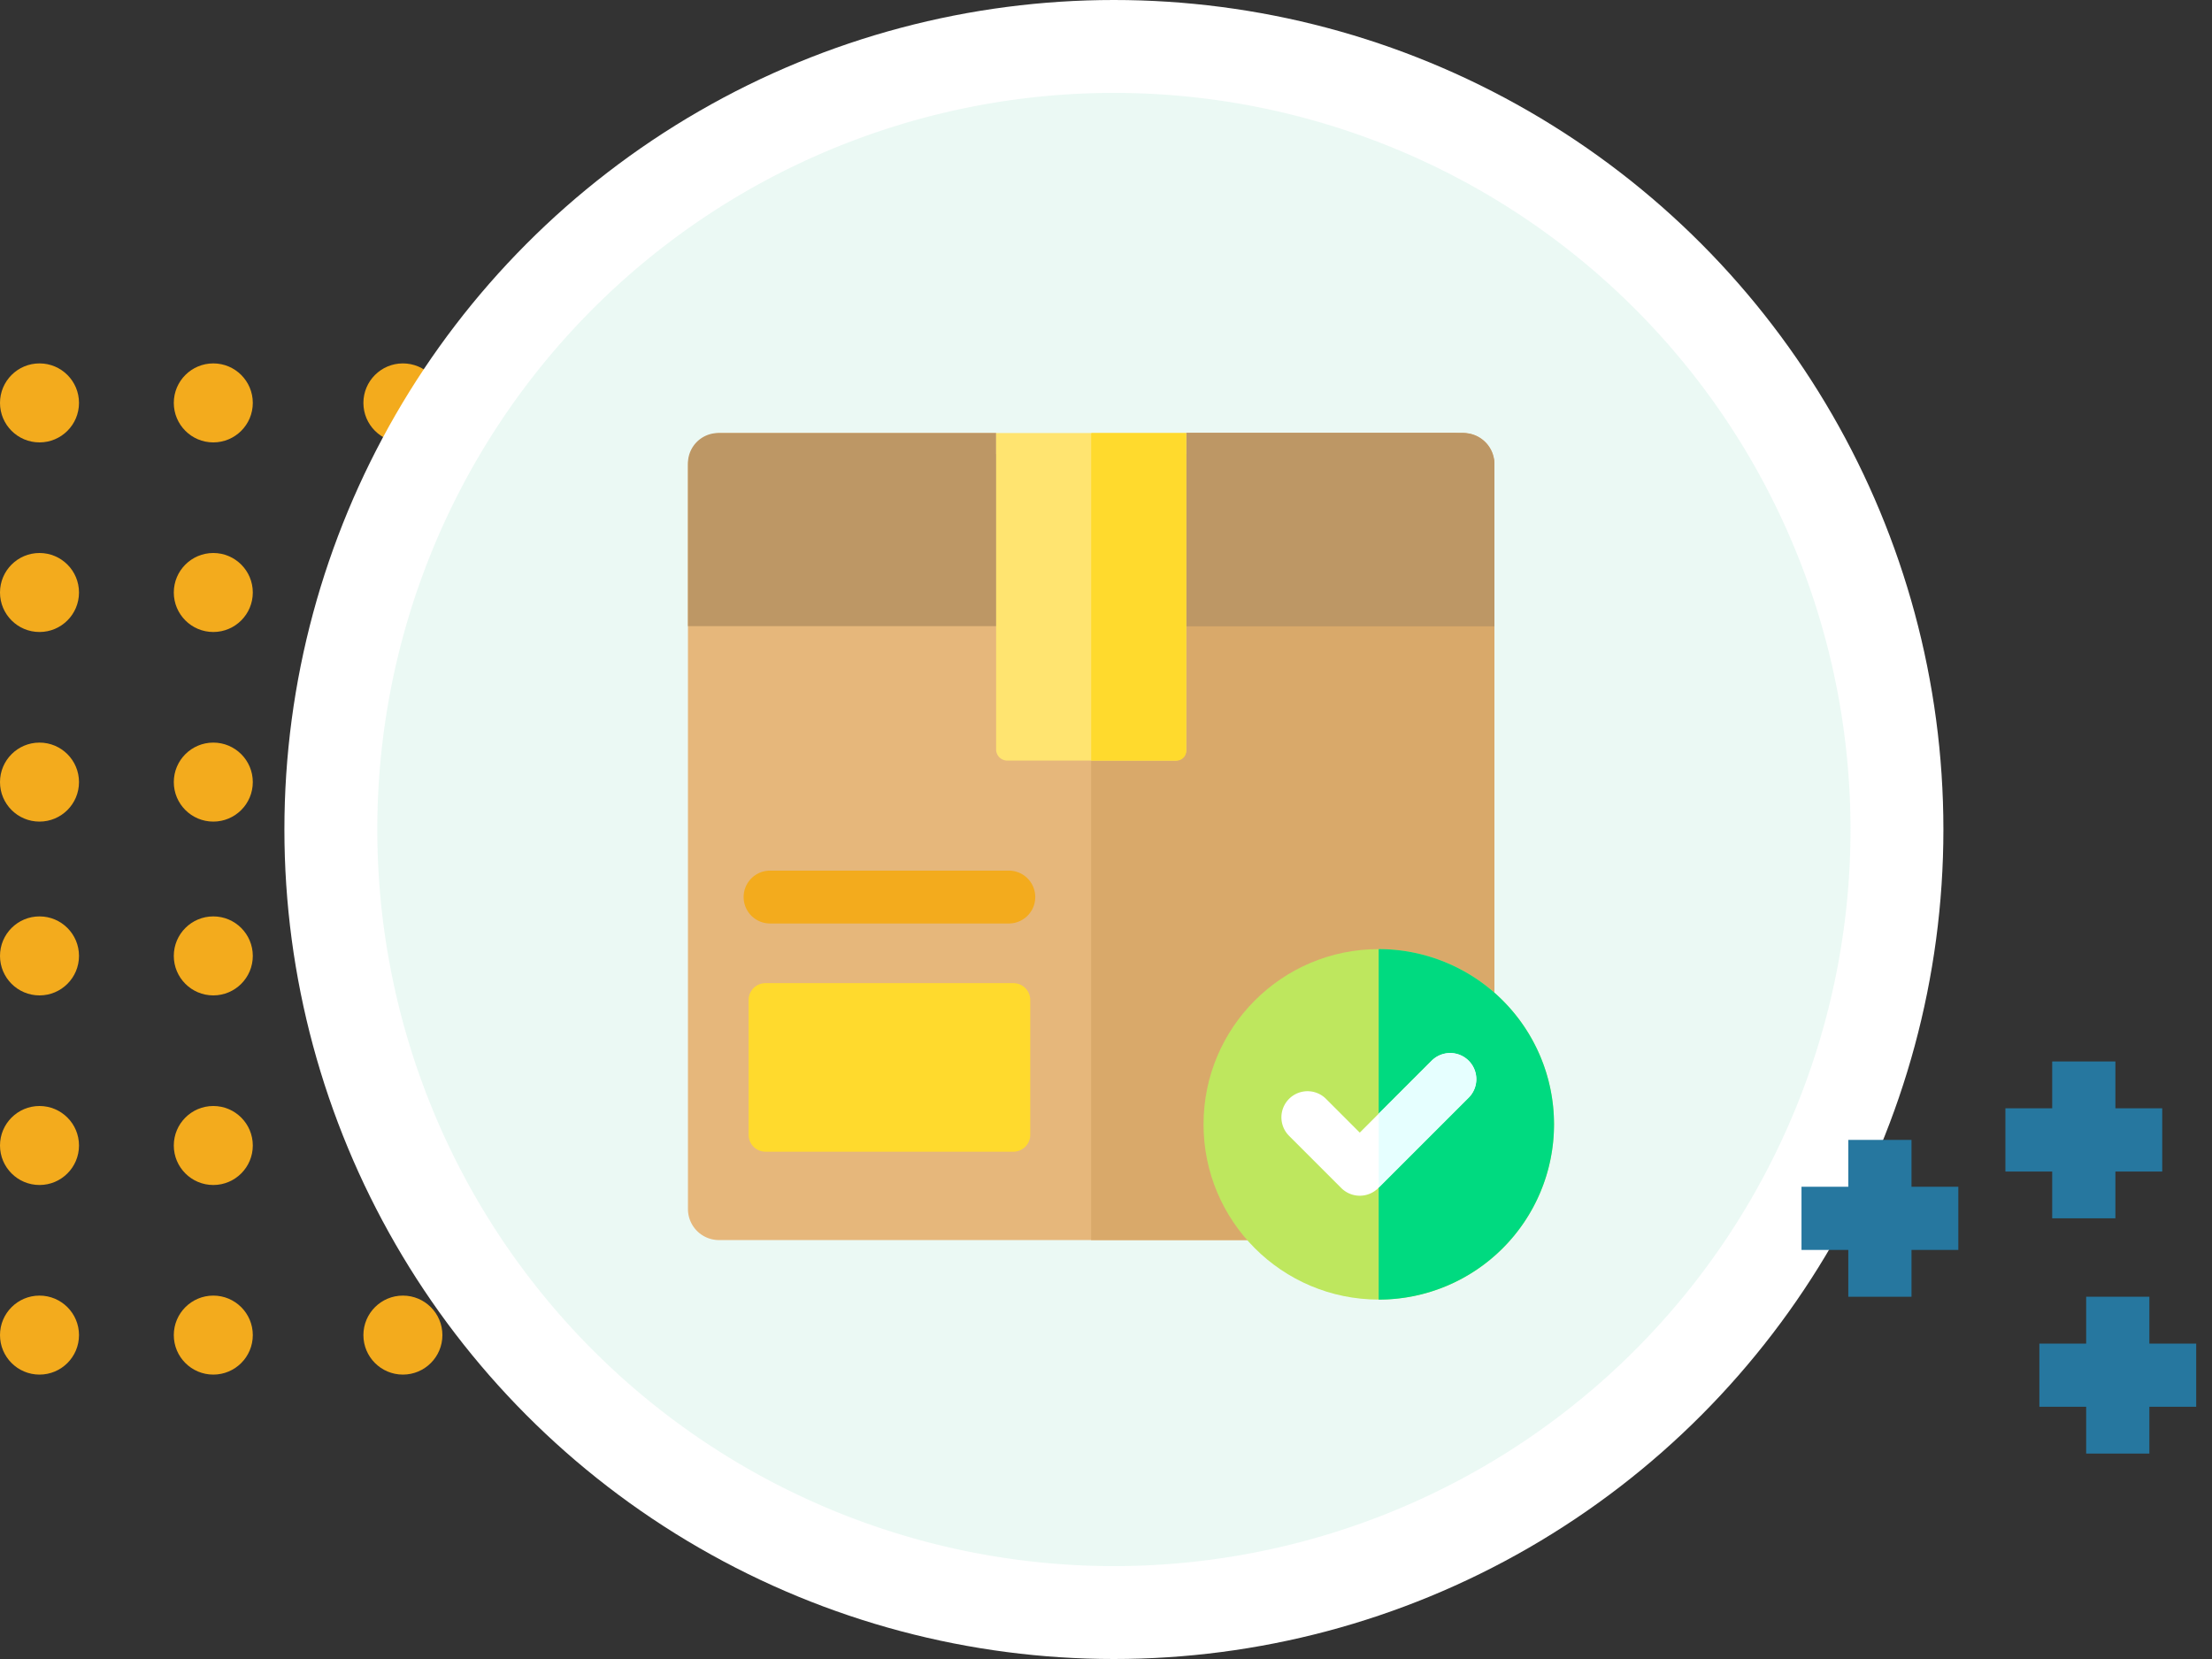 <svg xmlns="http://www.w3.org/2000/svg" width="140" height="105" viewBox="0 0 140 105">
  <rect x="0" y="0" width="140" height="105" fill="#333333" stroke="none"/>
  <g id="Grupo_876031" data-name="Grupo 876031" transform="translate(-940 -5905)">
    <g id="Grupo_874628" data-name="Grupo 874628" transform="translate(0 -1857)">
      <rect id="Rectángulo_291467" data-name="Rectángulo 291467" width="140" height="75" transform="translate(940 7779)" fill="none"/>
      <g id="Grupo_874625" data-name="Grupo 874625" transform="translate(421)">
        <g id="Grupo_874620" data-name="Grupo 874620" transform="translate(832 9613.532) rotate(180)">
          <circle id="Elipse_4713" data-name="Elipse 4713" cx="2.5" cy="2.5" r="2.5" transform="translate(285 1799.532)" fill="#f3ab1d"/>
          <circle id="Elipse_4717" data-name="Elipse 4717" cx="2.5" cy="2.5" r="2.5" transform="translate(285 1811.532)" fill="#f3ab1d"/>
          <circle id="Elipse_4719" data-name="Elipse 4719" cx="2.5" cy="2.5" r="2.5" transform="translate(285 1823.532)" fill="#f3ab1d"/>
          <circle id="Elipse_4715" data-name="Elipse 4715" cx="2.5" cy="2.5" r="2.5" transform="translate(297 1799.532)" fill="#f3ab1d"/>
          <circle id="Elipse_4720" data-name="Elipse 4720" cx="2.5" cy="2.5" r="2.5" transform="translate(308 1799.532)" fill="#f3ab1d"/>
          <circle id="Elipse_4716" data-name="Elipse 4716" cx="2.5" cy="2.5" r="2.5" transform="translate(297 1811.532)" fill="#f3ab1d"/>
          <circle id="Elipse_4721" data-name="Elipse 4721" cx="2.5" cy="2.5" r="2.5" transform="translate(308 1811.532)" fill="#f3ab1d"/>
          <circle id="Elipse_4718" data-name="Elipse 4718" cx="2.5" cy="2.5" r="2.5" transform="translate(297 1823.532)" fill="#f3ab1d"/>
          <circle id="Elipse_4722" data-name="Elipse 4722" cx="2.5" cy="2.5" r="2.5" transform="translate(308 1823.532)" fill="#f3ab1d"/>
        </g>
        <g id="Grupo_874621" data-name="Grupo 874621" transform="translate(832 9648.532) rotate(180)">
          <circle id="Elipse_4713-2" data-name="Elipse 4713" cx="2.5" cy="2.5" r="2.5" transform="translate(285 1799.532)" fill="#f3ab1d"/>
          <circle id="Elipse_4717-2" data-name="Elipse 4717" cx="2.5" cy="2.5" r="2.5" transform="translate(285 1811.532)" fill="#f3ab1d"/>
          <circle id="Elipse_4719-2" data-name="Elipse 4719" cx="2.5" cy="2.5" r="2.5" transform="translate(285 1823.532)" fill="#f3ab1d"/>
          <circle id="Elipse_4715-2" data-name="Elipse 4715" cx="2.5" cy="2.5" r="2.5" transform="translate(297 1799.532)" fill="#f3ab1d"/>
          <circle id="Elipse_4720-2" data-name="Elipse 4720" cx="2.5" cy="2.5" r="2.5" transform="translate(308 1799.532)" fill="#f3ab1d"/>
          <circle id="Elipse_4716-2" data-name="Elipse 4716" cx="2.5" cy="2.5" r="2.5" transform="translate(297 1811.532)" fill="#f3ab1d"/>
          <circle id="Elipse_4721-2" data-name="Elipse 4721" cx="2.5" cy="2.5" r="2.5" transform="translate(308 1811.532)" fill="#f3ab1d"/>
          <circle id="Elipse_4718-2" data-name="Elipse 4718" cx="2.5" cy="2.5" r="2.5" transform="translate(297 1823.532)" fill="#f3ab1d"/>
          <circle id="Elipse_4722-2" data-name="Elipse 4722" cx="2.5" cy="2.5" r="2.5" transform="translate(308 1823.532)" fill="#f3ab1d"/>
        </g>
      </g>
      <g id="Grupo_874626" data-name="Grupo 874626" transform="translate(483 5409)">
        <circle id="Elipse_4723" data-name="Elipse 4723" cx="52.5" cy="52.5" r="52.5" transform="translate(475 2353)" fill="#fff"/>
        <path id="Trazado_596604" data-name="Trazado 596604" d="M46.62,0A46.62,46.62,0,1,1,0,46.62,46.62,46.62,0,0,1,46.62,0Z" transform="translate(480.88 2358.88)" fill="#e3f7f0" opacity="0.7"/>
      </g>
      <g id="Grupo_874627" data-name="Grupo 874627" transform="translate(1054.019 7829.184)">
        <g id="Grupo_151688" data-name="Grupo 151688" transform="translate(0 4.964)">
          <path id="Trazado_212295" data-name="Trazado 212295" d="M-11425.02-11468v9.927" transform="translate(11429.982 11467.997)" fill="none" stroke="#26779f" stroke-width="4"/>
          <path id="Trazado_212296" data-name="Trazado 212296" d="M0,0V9.926" transform="translate(9.926 4.963) rotate(90)" fill="none" stroke="#26779f" stroke-width="4"/>
        </g>
        <g id="Grupo_151689" data-name="Grupo 151689" transform="translate(12.905 0)">
          <path id="Trazado_212295-2" data-name="Trazado 212295" d="M-11425.02-11468v9.927" transform="translate(11429.982 11467.997)" fill="none" stroke="#26779f" stroke-width="4"/>
          <path id="Trazado_212296-2" data-name="Trazado 212296" d="M0,0V9.926" transform="translate(9.926 4.963) rotate(90)" fill="none" stroke="#26779f" stroke-width="4"/>
        </g>
        <g id="Grupo_151690" data-name="Grupo 151690" transform="translate(15.055 14.89)">
          <path id="Trazado_212295-3" data-name="Trazado 212295" d="M-11425.02-11468v9.927" transform="translate(11429.982 11467.997)" fill="none" stroke="#26779f" stroke-width="4"/>
          <path id="Trazado_212296-3" data-name="Trazado 212296" d="M0,0V9.926" transform="translate(9.926 4.963) rotate(90)" fill="none" stroke="#26779f" stroke-width="4"/>
        </g>
      </g>
    </g>
    <g id="entrega" transform="translate(983.396 5932.408)">
      <g id="Grupo_874849" data-name="Grupo 874849" transform="translate(0.146 0)">
        <g id="Grupo_874848" data-name="Grupo 874848" transform="translate(0)">
          <g id="Grupo_874847" data-name="Grupo 874847">
            <path id="Trazado_598158" data-name="Trazado 598158" d="M49.223,0H31.683V1.332H19.649V0H2.224A2.078,2.078,0,0,0,.146,2.078V49.114a1.963,1.963,0,0,0,1.963,1.963H48.17a3.016,3.016,0,0,0,3.016-3.016V1.963A1.963,1.963,0,0,0,49.223,0Z" transform="translate(-0.146)" fill="#e6b77b"/>
          </g>
        </g>
      </g>
      <path id="Trazado_598159" data-name="Trazado 598159" d="M261.068,0H244.291V1.332h-6V12.223h-.02V51.077H261.93a1.864,1.864,0,0,0,1.864-1.865V2.086A2.735,2.735,0,0,0,261.068,0Z" transform="translate(-212.608 0)" fill="#d9a96a"/>
      <path id="Trazado_598160" data-name="Trazado 598160" d="M49.108,0H31.683V1.332H19.649V0H2.061A1.916,1.916,0,0,0,.146,1.917V12.223h51.04V2.08A2.079,2.079,0,0,0,49.108,0Z" transform="translate(0 0)" fill="#bd9765"/>
      <path id="Trazado_598161" data-name="Trazado 598161" d="M261.837,0H244.291V1.332h-6.017V12.223h25.52V1.959A1.958,1.958,0,0,0,261.837,0Z" transform="translate(-212.608 0)" fill="#bd9765"/>
      <path id="Trazado_598162" data-name="Trazado 598162" d="M52.719,335.538H37.033a1.07,1.07,0,0,1-1.07-1.07V325.94a1.07,1.07,0,0,1,1.07-1.07H52.719a1.07,1.07,0,0,1,1.07,1.07v8.529A1.07,1.07,0,0,1,52.719,335.538Z" transform="translate(-31.979 -290.054)" fill="#ffda2d"/>
      <path id="Trazado_598163" data-name="Trazado 598163" d="M193.457,20.73H182.835a.706.706,0,0,1-.706-.706V0h12.034V20.024a.706.706,0,0,1-.706.706Z" transform="translate(-162.48 0)" fill="#ffe470"/>
      <path id="Trazado_598164" data-name="Trazado 598164" d="M238.275.043V20.687a.043.043,0,0,0,.043.043h5.364a.61.61,0,0,0,.61-.61V.043A.043.043,0,0,0,244.249,0h-5.931a.043.043,0,0,0-.043.043Z" transform="translate(-212.609 0)" fill="#ffda2d"/>
      <g id="Grupo_874851" data-name="Grupo 874851" transform="translate(3.671 27.695)">
        <g id="Grupo_874850" data-name="Grupo 874850">
          <path id="Trazado_598165" data-name="Trazado 598165" d="M49.858,261.769H34.664a1.673,1.673,0,0,1,0-3.345H49.858a1.673,1.673,0,0,1,0,3.345Z" transform="translate(-33.034 -258.424)" fill="#f3ab1d"/>
        </g>
      </g>
      <circle id="Elipse_5503" data-name="Elipse 5503" cx="11.091" cy="11.091" r="11.091" transform="translate(32.777 32.662)" fill="#bee75e"/>
      <path id="Trazado_598166" data-name="Trazado 598166" d="M408.077,304.774h-.005v22.183h.005a11.091,11.091,0,1,0,0-22.183Z" transform="translate(-364.209 -272.112)" fill="#00da80"/>
      <path id="Trazado_598167" data-name="Trazado 598167" d="M362.369,366.612a1.654,1.654,0,0,0-2.339,0l-4.555,4.555-2.148-2.148a1.654,1.654,0,0,0-2.339,2.339l3.318,3.318a1.654,1.654,0,0,0,2.339,0l5.724-5.724A1.654,1.654,0,0,0,362.369,366.612Z" transform="translate(-312.809 -326.89)" fill="#fff"/>
      <path id="Trazado_598168" data-name="Trazado 598168" d="M411.429,366.612l-3.357,3.357v4.678l5.7-5.7a1.654,1.654,0,0,0-2.339-2.339Z" transform="translate(-364.209 -326.89)" fill="#e6ffff"/>
    </g>
  </g>
</svg>
